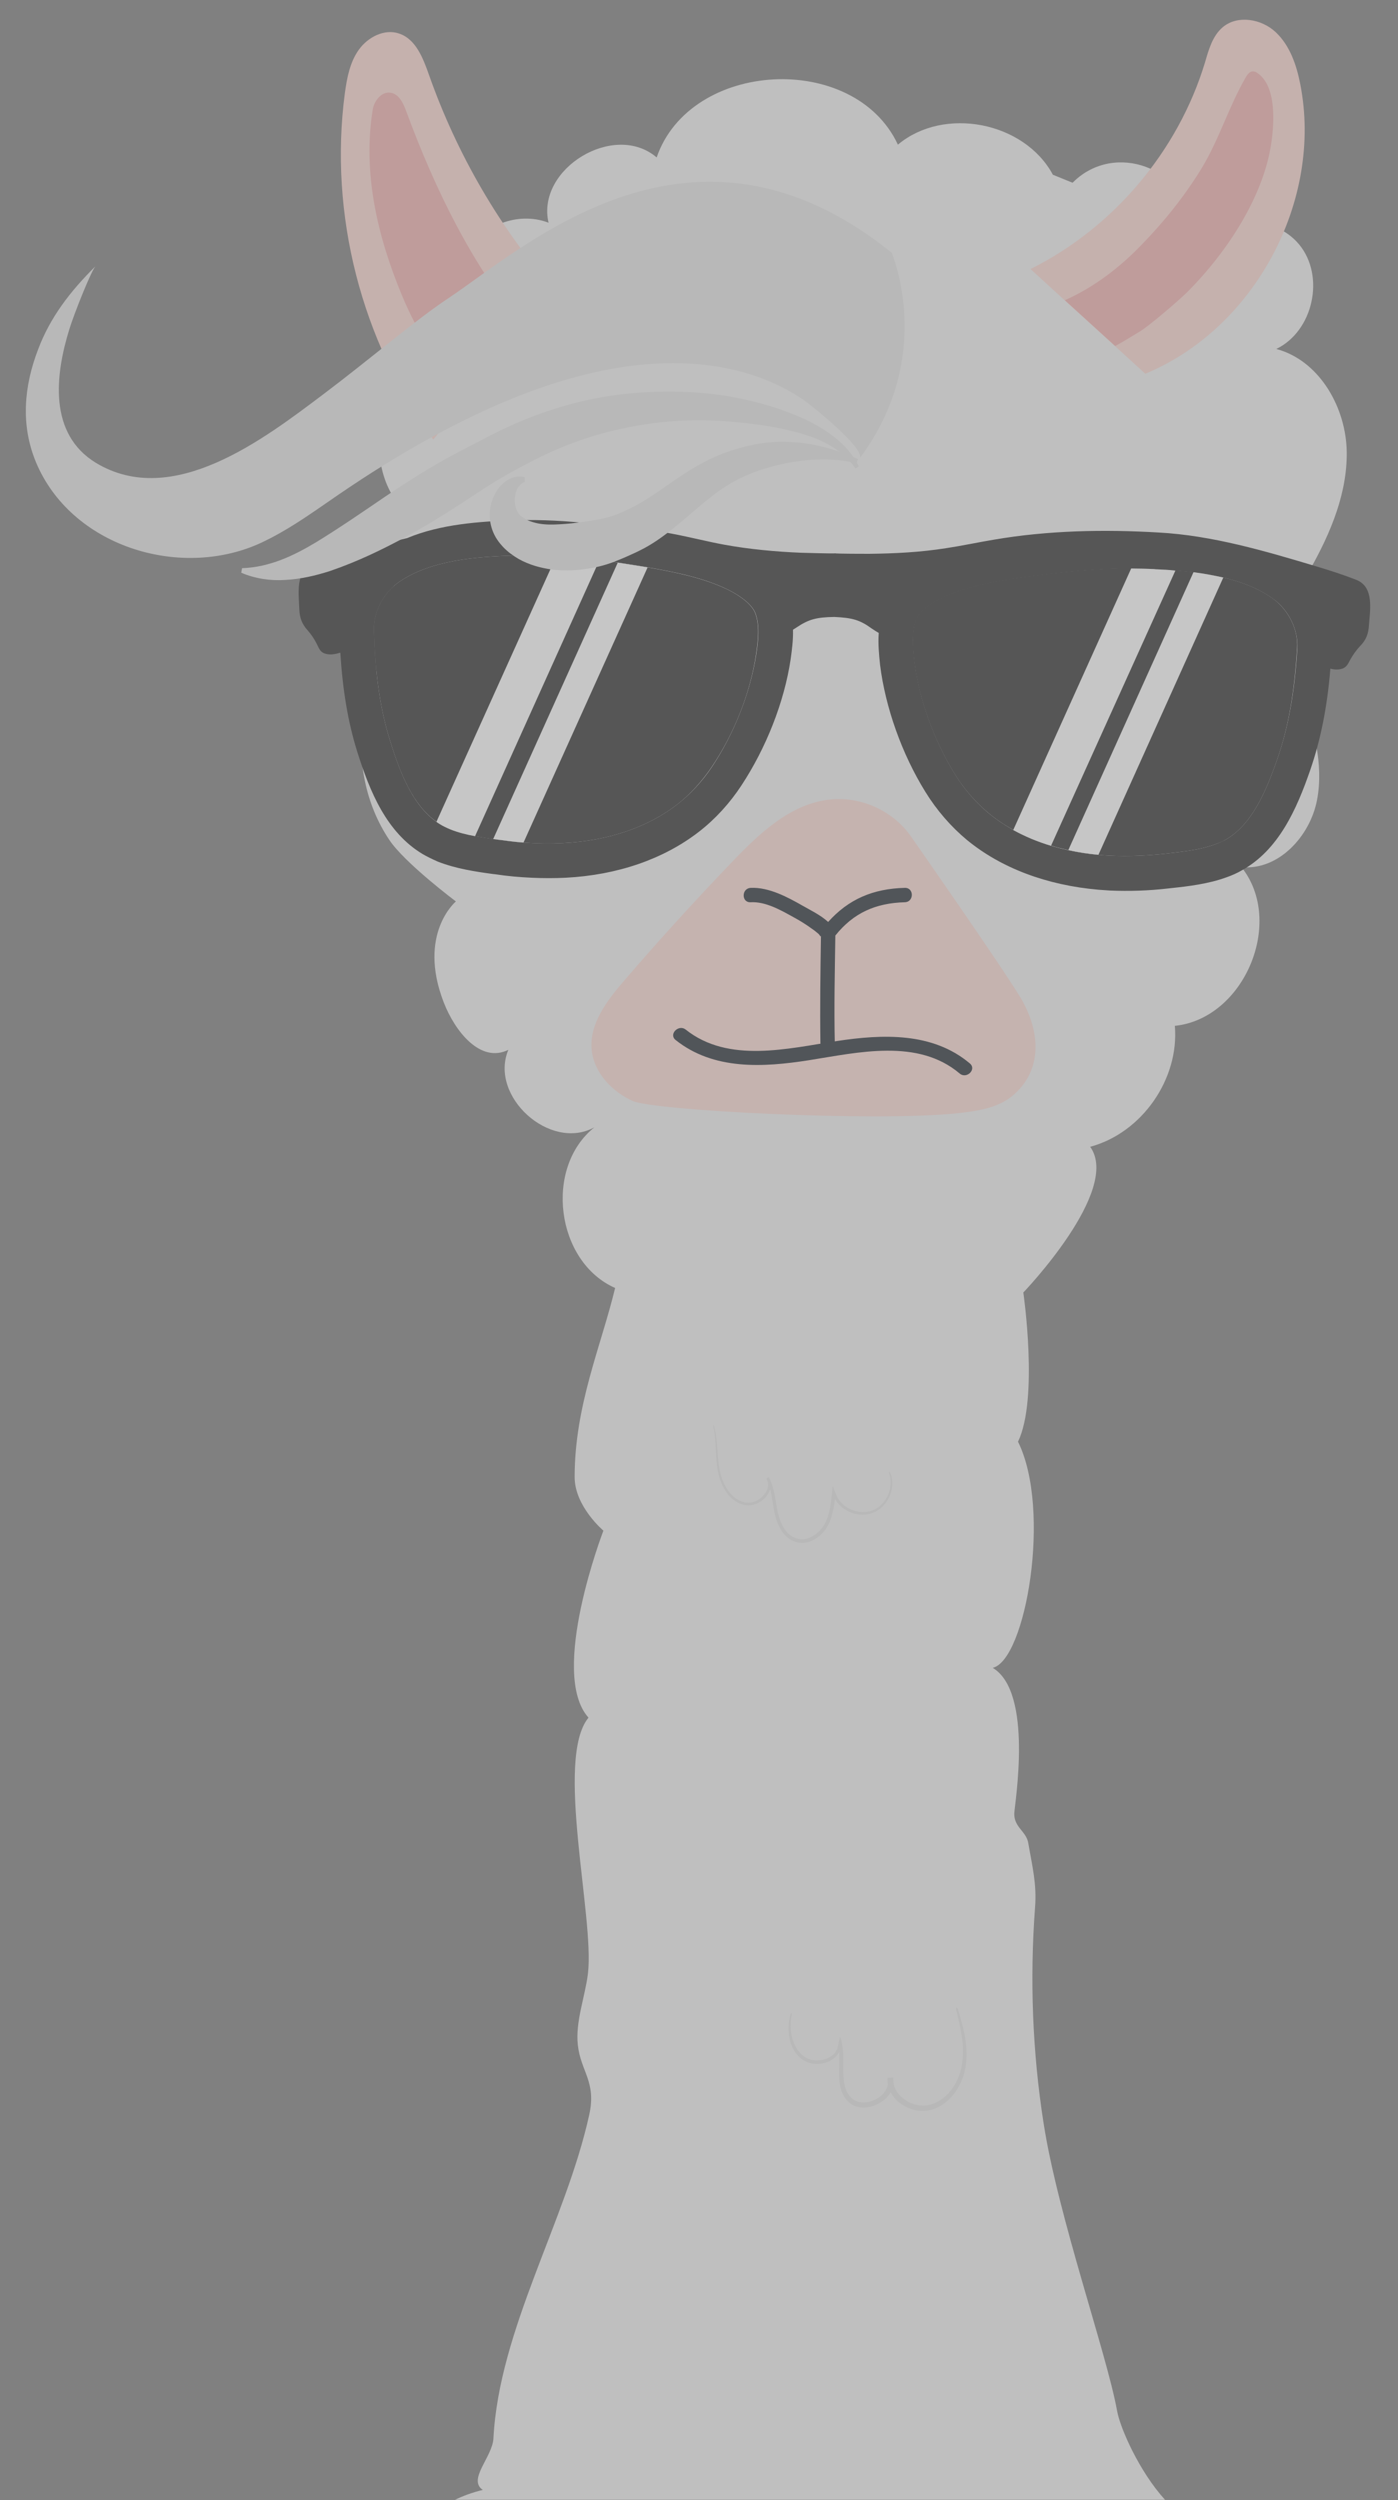 <?xml version="1.0" encoding="utf-8"?>
<!-- Generator: Adobe Illustrator 19.0.0, SVG Export Plug-In . SVG Version: 6.00 Build 0)  -->
<svg version="1.1" id="Layer_1" xmlns="http://www.w3.org/2000/svg" xmlns:xlink="http://www.w3.org/1999/xlink" x="0px" y="0px"
	 viewBox="-43 -73.5 525 938.5" style="enable-background:new -43 -73.5 525 938.5;" xml:space="preserve">
<rect x="-43" y="-73.5" width="525" height="938.5" fill="#808080" stroke="none"/>
<style type="text/css">
	.st0{opacity:0.55;}
	.st1{fill:#F2F2F2;}
	.st2{fill:#FDD8D2;}
	.st3{fill:#F3B2B0;}
	.st4{fill:#FDDCD6;}
	.st5{fill:#2A3138;}
	.st6{fill:#333333;}
	.st7{fill:#FFFFFF;}
	.st8{fill:#E6E6E6;}
</style>
<g class="st0">
	<g>
		<path class="st1" d="M103.2,241.8c5.8,8.7,25,23.1,25,23.1s-14.5,12.1-4.6,37.8c4.2,10.9,13.8,23.1,24.3,17.9
			c-7.3,17.5,15.7,38.2,32.3,29.1c-19,15.2-14.4,50.5,7.8,60.3c-5.3,22-15.2,44.1-15.2,71c0,11,10.8,20.1,10.8,20.1
			s-20.6,53.5-5.6,70.2c-12.7,15.5,2.3,75-0.2,96c-1,8.5-4.8,18.2-3.8,26.9c1.1,10,7,13.7,4.3,26.1c-8.8,40-33.9,80.7-36,121.6
			c-0.4,7-9.8,15.4-4,19.3c-4.1,1-7.5,2.3-10.4,3.7h266.6c-9.5-10.4-16.8-26.7-18-33.4c-3.8-21.2-22.2-73.1-27.6-108
			c-4.2-26.8-5.2-54-3.2-81c0.7-8.8-1.1-15.6-2.5-23.9c-0.7-4.7-5.4-6-5.3-11.3c0.1-3.5,7.3-45.5-8.1-54.7
			c12.4-2.9,22.2-59.3,9.5-84.9c7.8-16.1,2-56,2-56s36.9-38.4,25.1-54.7c19.4-5.2,33.5-25.4,31.8-45.4c26.1-2.7,41.4-39.1,25-59.6
			c13.8,1.4,25.8-11.5,28.4-25.2s-1.5-27.6-5.7-40.8c14.5-9.8,16-33.8,2.9-45.4c8-14.1,14.6-29.8,13.9-46
			c-0.8-16.2-10.7-32.9-26.4-37.1c13.9-6.7,18.4-27.3,8.6-39.2c-9.8-11.9-30.9-11.3-40.1,1c0-2.7-0.1-5.3-0.3-7.9
			c-1.9-21.8-28.8-31.9-44.4-16.6c-0.1,0.1-0.2,0.2-0.3,0.3l-7.4-3c-10.7-19.9-40.9-25.8-58.2-11.3c-16.4-35.1-78-31.8-90.6,4.8
			C187.7-28,158.3-10.2,163,10.1c-24.2-9.1-50.8,24.2-36.7,45.7C97.8,61,89.2,107.1,114,122.2c-15.5,2.2-14.4,30.8,1.3,31.9
			C90.7,175,85.2,215,103.2,241.8z"/>
	</g>
	<g>
		<path class="st2" d="M387.1,66.8l-11.3-10.3l-18.9-17.2l-12.9-11.8c31.1-15.5,55.4-44.2,65.5-77.5c1.4-4.8,2.8-10,6.7-13.3
			c5.6-4.7,14.6-3.1,19.9,1.9s7.8,12.3,9.2,19.5C453.9,1.8,428.2,49.8,387.1,66.8z"/>
	</g>
	<path class="st3" d="M434.4-19.7c-2.8,19.3-15.9,40.2-31.6,55.9c-2.8,2.8-14.3,12.7-17.7,14.7c-2.5,1.5-5.8,3.6-9.3,5.5l-18.9-17.2
		c10.8-4.8,20.4-12.1,28.6-20.6c8.6-8.8,16.4-18.5,22.8-29c6.6-10.9,10.2-23.2,16.6-34.2c0.6-1,1.4-2.1,2.6-2.1
		c0.6,0,1.2,0.2,1.7,0.6C436.5-41.1,435.5-27.1,434.4-19.7z"/>
	<g>
		<path class="st2" d="M165.7,36.1L154.2,50L133,75.5l-13.3,16c-27-37-39.2-84.5-33.2-130c0.8-5.8,1.9-11.7,5.3-16.4s9.6-7.9,15.1-6
			c6.3,2.1,9,9.3,11.2,15.5C128.6-15.6,144.8,12.3,165.7,36.1z"/>
	</g>
	<path class="st3" d="M154.2,50L133,75.5c-10.8-10.8-19.1-23.8-25-38c-9.2-22.1-14.9-46-11-70c0.5-3,3.2-6.7,6.6-6.2
		c3.2,0.4,4.9,4,6,7.1C120.4-2.4,134.3,26.2,154.2,50z"/>
	<g>
		<g>
			<path class="st4" d="M299.1,240.5c-6.6-9.5-18.5-15-30-13.9c-15.1,1.4-27,12.8-37.5,23.8c-13.7,14.3-27.1,29-40,44
				c-6.5,7.5-13.4,16.4-12.4,26.3c0.9,8.5,7.6,15.6,15.4,19.1c7.8,3.6,91.4,7.9,122,4.6c7.3-0.8,15.1-1.9,20.7-6.6
				c11.3-9.5,10.5-24,3-36.7C332.6,288.4,299.1,240.5,299.1,240.5z"/>
		</g>
		<path class="st5" d="M296.8,259.8c-12,0.3-21.2,4.3-28.8,12.8c-2.8-2.6-7-4.6-9.4-6c-5.8-3.3-12.8-7.1-19.7-6.8
			c-3.5,0.2-3.5,5.6,0,5.4c5.6-0.3,11.2,2.9,15.9,5.5c2.4,1.3,4.7,2.7,6.9,4.3c0.9,0.6,1.8,1.3,2.6,2c0.5,0.4,1.1,1.7,0.9,0.7
			c0,0.1,0.1,0.1,0.1,0.2c0,0,0,0,0,0.1c-0.2,13.3-0.4,26.6-0.2,40c0.1,3.5,5.5,3.5,5.4,0c-0.3-13.3,0-26.6,0.2-40
			c0-0.1,0-0.2,0-0.3c6.8-8.5,15.1-12.2,26.1-12.5C300.3,265.1,300.3,259.7,296.8,259.8z"/>
		<path class="st5" d="M210.7,316.9c14.3,11.4,32.9,10.3,50.1,7.6c18.4-2.9,40.9-8.3,56.6,5c2.6,2.2,6.5-1.6,3.8-3.8
			c-14-11.8-32.8-11-49.9-8.4c-18.4,2.8-40.7,8.5-56.8-4.3C211.9,310.9,208,314.7,210.7,316.9L210.7,316.9z"/>
	</g>
	<g>
		<g>
			<path class="st6" d="M466.4,144.2c-4.8-1.9-9.8-3.5-14.8-5c-19.3-5.8-39.3-11.7-59.5-12.8c-20.6-1.2-41.5-0.8-61.9,2.7
				c-6,1-12,2.3-18,3.2c-9.5,1.5-19.2,2-28.8,2.1c-0.7,0-12.9,0-12.8-0.2c0,0.2-12.2-0.2-12.8-0.2c-9.6-0.4-19.3-1.3-28.7-3
				c-6-1.1-11.9-2.6-17.9-3.8c-10.5-2.1-21.2-3.4-32-4.1c-9-1-18.5-1.6-28.2-1.3c-14.1,0.4-28.6,1.5-41.1,6.7
				c-6.8,1.6-13.6,3.4-20.3,5.2c-5,1.4-10.1,2.8-15,4.6c-6.8,2.5-5.4,11-5.2,16.8c0.1,3.3,1,5.7,3.2,8.1c1.3,1.5,2.4,3.1,3.3,4.9
				c0.8,1.5,1.2,3.1,3,3.7c1.9,0.7,4,0.3,5.9-0.3c0.9,14.2,2.9,26.1,6.3,37c4.8,15.3,11.1,30.5,24.6,38.6c1.7,1,3.6,1.9,5.6,2.8l0,0
				c6.8,2.7,14.2,3.8,20.8,4.7l0.9,0.1c4.6,0.7,9.2,1.1,13.7,1.3c4.3,0.2,8.6,0.2,12.7,0c19.5-1,36.8-7,50-17.2
				c6.1-4.7,11.6-10.7,16-17.4c9.3-14.1,16.1-31.3,18.5-47.3c0.5-3.5,1-7.3,0.9-11.2c0.5-0.3,0.9-0.6,1.4-0.9
				c4.5-3,7.4-3.8,14.1-3.9c6.7,0.3,9.6,1.1,14,4.3c0.9,0.6,1.8,1.2,2.7,1.7c-0.3,4.1,0.1,8.2,0.5,12c2,16,8.2,33.5,17.1,47.8
				c4.2,6.8,9.6,13,15.5,17.9c12.9,10.6,30,17,49.4,18.7c1.4,0.1,2.9,0.2,4.3,0.3c7.1,0.3,14.5,0.1,22.1-0.8l0.9-0.1
				c6.6-0.7,14.1-1.6,20.9-4.1h0c2-0.7,4-1.6,5.7-2.6c13.7-7.6,20.5-22.7,25.7-37.8c3.8-11.1,6.3-23.2,7.5-37.9c1.5,0.4,3,0.5,4.5,0
				c1.8-0.6,2.3-2.2,3.1-3.6c1-1.7,2.1-3.3,3.5-4.8c2.3-2.3,3.2-4.6,3.4-8C471.5,155.4,473.1,146.9,466.4,144.2z M211.3,228.5
				c-11.1,8.6-25.9,13.6-42.7,14.5c-7.6,0.4-15.6,0-23.8-1.2l-0.9-0.1c-6.1-0.9-12.5-1.8-17.8-3.9c-1.4-0.6-2.7-1.2-3.8-1.9
				c-9.7-5.8-14.8-18.4-18.8-31.3c-3.7-11.7-5.6-24.9-6.1-41.5c-0.2-6.9,3.7-14.3,9.7-18.3c11.7-7.9,28.2-9.4,44.3-9.8
				c17.3-0.4,34.2,2,48.5,4.4c9.9,1.7,21.3,3.9,30.6,8.5c5.4,2.7,9.1,5.9,10.2,8.8c1.7,4.5,1.1,10.4,0.3,15.5
				c-2.2,14.2-8.2,29.5-16.5,42C220.8,219.8,216.2,224.7,211.3,228.5z M436.8,211.1c-4.4,12.7-9.8,25.2-19.7,30.7
				c-1.2,0.6-2.5,1.2-3.9,1.7c-5.4,2-11.8,2.7-17.9,3.4l-0.9,0.1c-8.3,0.9-16.3,1.1-23.9,0.5c-16.8-1.4-31.4-6.8-42.2-15.7
				c-4.8-4-9.2-9-12.7-14.7c-7.9-12.8-13.5-28.3-15.2-42.5c-0.6-5.2-1-11.1,0.7-15.5c1.2-2.9,5-6,10.5-8.5
				c9.5-4.3,20.9-6.2,30.9-7.5c14-1.9,30.5-3.8,47.3-3c0.4,0,0.9,0,1.3,0.1c16.1,0.9,32.5,2.8,44,11.1c5.9,4.2,9.5,11.7,9.1,18.6
				C443.2,186.4,440.8,199.5,436.8,211.1z"/>
			<path class="st6" d="M444.1,169.8c-1,16.6-3.3,29.7-7.3,41.3c-4.4,12.7-9.8,25.2-19.7,30.7c-1.2,0.7-2.5,1.2-3.9,1.7
				c-5.4,2-11.8,2.7-17.9,3.4l-0.9,0.1c-8.3,0.9-16.3,1.1-23.9,0.5c-0.3,0-0.7,0-1-0.1c-3.9-0.4-7.6-0.9-11.3-1.8h0
				c-2.2-0.5-4.4-1-6.5-1.7c-5.1-1.5-9.8-3.5-14.2-5.9c-3.3-1.8-6.4-3.9-9.3-6.3c-4.8-4-9.2-9-12.7-14.7
				c-7.9-12.8-13.5-28.3-15.2-42.5c-0.6-5.2-1-11.1,0.7-15.5c1.2-2.9,5-6,10.5-8.5c9.5-4.3,20.9-6.2,30.9-7.5
				c11.8-1.6,25.3-3.2,39.4-3.2c2.6,0,5.3,0.1,7.9,0.2c0.4,0,0.8,0,1.3,0.1c2.4,0.1,4.9,0.3,7.3,0.5c2.3,0.2,4.6,0.4,6.9,0.7
				c3.8,0.5,7.6,1.1,11.2,2c6.9,1.6,13.3,4.1,18.6,7.9C440.9,155.5,444.6,162.9,444.1,169.8z"/>
			<path class="st6" d="M240.9,172.2c-2.1,14.2-8.1,29.5-16.5,42c-3.7,5.5-8.2,10.5-13.1,14.3c-11.1,8.6-25.9,13.6-42.7,14.5
				c-4.8,0.3-9.9,0.2-15-0.2c-2.9-0.2-5.9-0.6-8.8-1l-0.9-0.1c-0.6-0.1-1.1-0.2-1.7-0.2c-2.2-0.3-4.5-0.7-6.7-1.1
				c-3.3-0.6-6.5-1.4-9.4-2.6c-1.4-0.6-2.7-1.2-3.8-1.9c-0.4-0.3-0.9-0.5-1.3-0.9c-8.9-6.1-13.7-18.1-17.5-30.4
				c-3.7-11.7-5.6-24.9-6.1-41.5c-0.2-6.9,3.7-14.3,9.7-18.3c11.7-7.9,28.2-9.4,44.3-9.8c4.9-0.1,9.8,0,14.6,0.3
				c5.5,0.3,11,0.8,16.2,1.5c2.3,0.3,4.6,0.6,6.8,0.9c3.8,0.6,7.4,1.2,10.8,1.7c0.1,0,0.3,0,0.4,0.1c9.8,1.7,21,3.9,30.2,8.4
				c5.4,2.7,9.1,5.9,10.2,8.8C242.3,161.1,241.7,167,240.9,172.2z"/>
		</g>
		<path class="st7" d="M200.2,139.5l-46.6,103.3c-2.9-0.2-5.9-0.6-8.8-1l-0.9-0.1c-0.6-0.1-1.1-0.2-1.7-0.2l46.8-103.8
			c3.8,0.6,7.4,1.2,10.8,1.7C199.9,139.4,200,139.5,200.2,139.5z"/>
		<path class="st7" d="M182.1,136.8l-46.7,103.6c-3.3-0.6-6.5-1.4-9.4-2.6c-1.4-0.6-2.7-1.2-3.8-1.9c-0.4-0.3-0.9-0.5-1.3-0.9
			l45-99.7C171.4,135.6,176.9,136.1,182.1,136.8z"/>
		<path class="st7" d="M416.4,143.3l-46.9,104.1c-3.9-0.4-7.6-0.9-11.3-1.8l47-104.3C409.1,141.8,412.8,142.5,416.4,143.3z"/>
		<path class="st7" d="M398.4,140.7L351.7,244c-5.1-1.5-9.8-3.5-14.2-5.9l44.3-98.2c2.6,0,5.3,0.1,7.9,0.2c0.4,0,0.8,0,1.3,0.1
			C393.5,140.3,395.9,140.4,398.4,140.7z"/>
	</g>
	<g>
		<path class="st8" d="M279.8,98.6c2.6-3.5-19.2-20.8-21.2-22.1c-22.3-15-50.4-16.1-76.1-10.7c-20.5,4.3-40,12.5-58.5,22.2
			c-12.2,6.4-24.1,13.6-35.6,21.3c-11.3,7.5-21.9,15.8-34.3,21.4C23.9,144-16.4,131.4-29.5,100c-5.8-14-4.5-28.5,0.8-42.3
			C-24.2,45.7-16.7,35.9-7,26.3c-1.5,1.2-8.1,17.8-9.9,23.6c-5.4,17.3-8,39.5,10,50.4c28.8,17.3,63-9,85.2-25.7
			c17.8-13.4,34.6-27.9,47.3-36.3c28.9-19.3,91.6-77.1,166.3-16.9C291.8,21.5,308.7,60,279.8,98.6z"/>
		<path class="st8" d="M278.3,102.4c-2.9-4.2-6.5-6.9-10-8.9c-3.5-2-7.1-3.3-10.9-4.4c-7.6-2.1-16.1-3.6-28.5-4.5
			c-12.4-0.9-24.8,0-36.8,2.5c-12.1,2.4-23.5,6.5-34.5,12.1c-2.7,1.4-4.9,2.5-6.6,3.5c-1.8,0.9-3.2,1.7-4.5,2.5
			c-2.7,1.5-5.1,3-9.4,5.8c-8.6,5.7-17.4,11.4-26.7,16.5c-9.4,5.1-19,9.8-29.6,13.4c-5.3,1.7-10.9,3-16.6,3.3
			c-5.7,0.4-11.5-0.5-16.6-2.7l0.3-1.7c10.5-0.4,19.4-4.7,27.9-9.8c8.5-5.2,17.1-11.1,25.6-16.9c8.6-5.8,17.5-11.5,27-16.5
			c4.8-2.5,7.4-3.9,10.4-5.4c1.5-0.8,3-1.6,4.9-2.5c1.9-1,4.3-2,7.3-3.4c12.3-5.3,25.5-9.1,38.8-10.7c13.3-1.6,26.8-1.5,39.9,0.5
			c13.1,2.3,21.6,5.2,29.4,8.7c3.8,1.8,7.5,3.9,11,6.6c3.5,2.7,6.9,6.2,9.4,11.1L278.3,102.4z"/>
		<path class="st8" d="M278.7,100.4c-6.6-1.5-11.5-1.6-16.7-1.3c-5.1,0.4-10.6,1.1-18,3.4c-3.7,1.1-7.3,2.6-10.7,4.4
			c-3.4,1.8-6.5,3.9-9.6,6.4c-6.2,4.8-12.2,10.8-20,16.1c-3.9,2.6-6.3,3.7-8.4,4.7c-2.2,1-4.1,1.9-7.7,3.3
			c-3.6,1.4-7.5,2.3-11.4,2.8c-3.9,0.5-7.8,0.6-12,0.1c-4.1-0.6-8.4-1.7-12.5-4c-2-1.2-4-2.6-5.7-4.4c-1.7-1.8-3.1-3.7-4.1-6.4
			c-1.8-5.1-1-10,1.2-14c1.1-2,2.7-3.7,4.7-4.9c2-1.2,4.3-1.5,6.2-1l0.1,1.7c-3,1.5-3.7,4.3-3.8,6.8c0,2.5,0.9,5,2.2,6
			c0.5,0.4,1.4,1.1,2.3,1.5c0.9,0.5,1.9,0.8,3,1.1c2.2,0.6,4.8,0.8,7.5,0.7c2.6-0.1,5.6-0.3,8.6-0.7c2.9-0.4,5.8-0.8,8.8-1.4
			c2.9-0.6,4.5-1.2,6.2-1.8c1.7-0.7,3.5-1.5,6.8-3.2c6.6-3.5,13.1-8.8,20.7-13.5c3.8-2.3,8-4.5,12.2-6.1c4.3-1.6,8.7-2.8,13.1-3.6
			c4.5-0.7,8.2-0.9,11.6-0.7c3.3,0.1,6.2,0.5,9,1c5.5,1.1,10.5,2.6,16.9,5.4L278.7,100.4z"/>
	</g>
	<g>
		<path class="st8" d="M224.9,462.2c-0.2-1,0-1.1,0.3-0.1c0.7,2.5,1,5.3,1.2,8.3c0.2,3,0.4,6.1,1.1,9c0.7,3,2.1,5.8,4,8
			c1.9,2.1,4.6,3.4,7,3.2c2.2-0.2,4.3-1.4,5.6-3.2c0.7-0.9,1.2-1.9,1.3-2.9c0.2-1-0.1-2.1-0.6-3l0.9-0.5c2.1,3.9,2.4,8.2,3.2,12.3
			c0.4,2,1,4,1.9,5.8c0.9,1.8,2.2,3.4,3.9,4.3c1.9,1.1,4.2,1.2,6.2,0.4c2-0.8,3.8-2.3,5.1-4.1c1.3-1.8,2-4,2.5-6.2
			c0.3-1.1,0.4-2.3,0.6-3.4l0.1-0.9l0.2-1.7l0.3-3.2c0.4,1,0.7,1.9,1.1,2.8l0.6,1.4c0,0,0,0.1,0.1,0.2l0,0.1l0.1,0.1l0.2,0.3
			c0.5,0.7,1.1,1.4,1.7,2c1.3,1.2,2.9,2,4.6,2.5c1.8,0.5,3.7,0.6,5.6,0.1c1.8-0.5,3.5-1.5,4.7-2.9c2.6-2.8,3.7-6.9,2.7-10.7
			c-0.5-1.5-0.2-1.8,0.5-0.1c1.2,3.9,0.1,8.3-2.6,11.3c-1.3,1.6-3.1,2.7-5.1,3.3c-2,0.6-4.1,0.5-6.1,0c-1.8-0.5-3.6-1.5-5-2.7
			c-0.7-0.7-1.4-1.4-1.9-2.2l-0.3-0.5l0-0.1c0,0,0-0.1-0.1-0.1c0,0,0,0.1,0,0.2l0,0.1l-0.1,0.9c-0.1,1.2-0.3,2.3-0.6,3.5
			c-0.5,2.3-1.3,4.7-2.7,6.7c-1.4,2-3.4,3.7-5.7,4.6c-2.3,0.9-5.1,0.8-7.3-0.5c-2-1.1-3.4-2.9-4.4-4.9c-1-1.9-1.6-4-2-6.1
			c-0.8-4.1-1-8.4-2.9-12l0.9-0.5c0.7,1.1,0.9,2.5,0.7,3.7c-0.2,1.3-0.8,2.4-1.6,3.4c-1.5,1.9-3.8,3.2-6.3,3.4
			c-2.7,0.2-5.6-1.3-7.6-3.5c-2-2.3-3.4-5.3-4.1-8.3c-0.7-3.1-0.8-6.2-1-9.2C225.7,467.5,225.5,464.7,224.9,462.2z"/>
		<path class="st8" d="M253.8,682.9c0.3-1.1,0.7-0.9,0.5,0.1c-0.5,2.6-0.6,5.5,0.2,8.5c0.7,2.9,2.4,5.8,5.1,7.4
			c2.6,1.5,6.1,1.3,8.7,0c0.6-0.3,1.2-0.7,1.7-1.2c0.3-0.3,0.5-0.4,0.7-0.8l0.4-0.7c0.1-0.3,0.3-0.3,0.5-1.3l0.5-2.4l0.3-1.2
			c0-0.1,0-0.3,0.1-0.2l0,0.1l0,0.1l0.2,0.5c0.1,0.2,0.1,0.4,0.1,0.2l0-0.3l0-0.1c0-0.1,0-0.1,0,0.1c0.1,0.5,0.2,1,0.3,1.4
			c0.2,1.2,0.4,2.3,0.5,3.7c0,0.3,0.1,0.7,0.1,1l0,0.7l0,1.3c0,1.7,0,3.4,0,5.1c0.1,3.3,0.6,6.7,2.8,8.9c2,2.3,5.6,2.4,8.4,1.2
			c2.9-1.1,5.4-3.6,5.6-6.6c0.1-0.5-0.1-1.1-0.1-1.6l2.1-0.1c-0.3,2.9,1.3,5.7,3.6,7.5c2.3,1.9,5.4,2.9,8.3,2.7
			c2.9-0.2,5.8-1.7,8-3.8c2.2-2.1,3.9-4.9,4.9-7.8c1.3-3.7,1.5-7.8,1.2-11.8c-0.4-4-1.3-8-2.3-12c-0.5-1.7,0.2-1.9,0.7-0.2
			c1.2,3.9,2.3,7.9,2.8,12c0.5,4.1,0.4,8.4-0.9,12.5c-1.1,3.2-2.8,6.2-5.2,8.6c-2.4,2.4-5.6,4.2-9.1,4.5c-3.5,0.3-7-0.9-9.8-3.1
			c-2.7-2.1-4.7-5.6-4.4-9.3l2.1-0.1c0,0.7,0.2,1.4,0.1,2.1c-0.1,2-1.1,3.8-2.3,5.2c-1.3,1.4-2.9,2.4-4.6,3.1
			c-1.7,0.7-3.6,1-5.5,0.8c-1.9-0.2-3.7-1.1-5-2.6c-2.6-2.8-3-6.7-3-10.1c0-1.7,0.1-3.4,0.1-5.1l0-2c0-0.3,0-0.6-0.1-0.9l-0.1-0.4
			c0,0,0,0.2,0,0.3c0,0.2-0.1,0.5-0.3,0.7c-0.1,0.1-0.2,0.3-0.3,0.5c-0.2,0.2-0.5,0.5-0.8,0.8c-0.6,0.5-1.3,1-2,1.4
			c-2.9,1.4-6.7,1.6-9.7-0.2c-3-1.8-4.7-5-5.4-8.1C252.9,688.5,253.1,685.5,253.8,682.9z"/>
	</g>
</g>
</svg>

